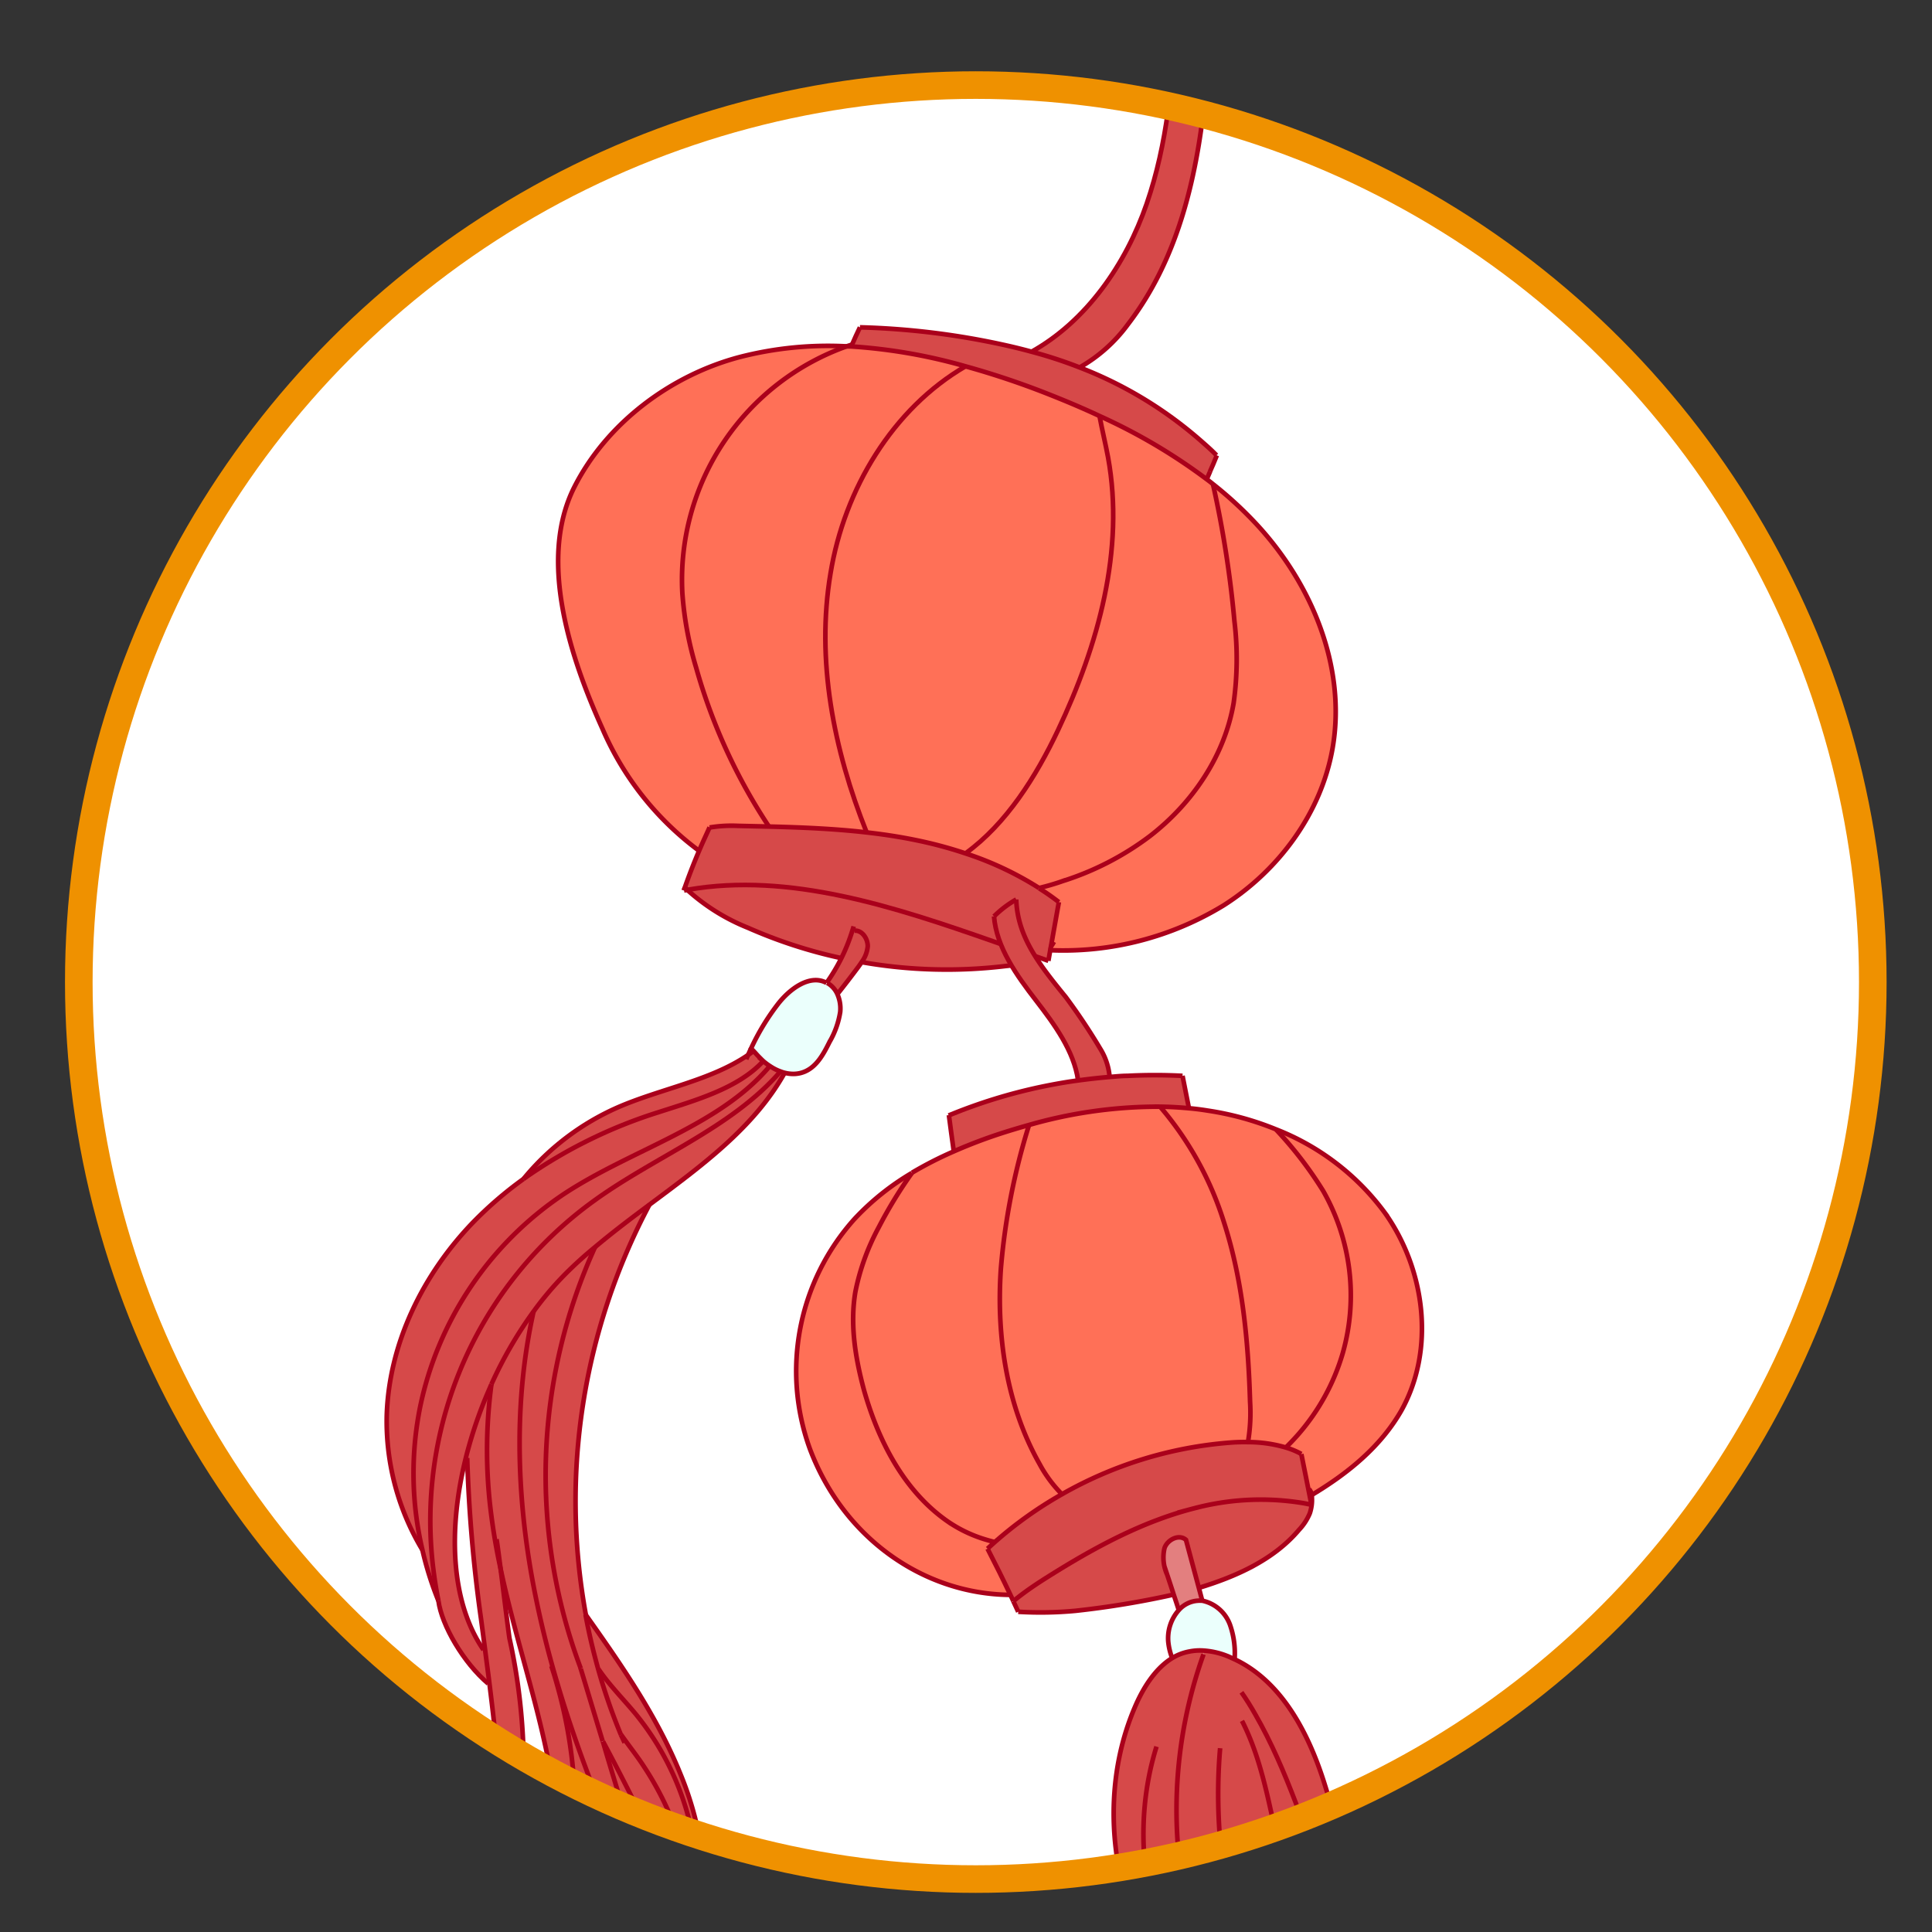 <svg viewBox="0 0 280 280" xmlns:xlink="http://www.w3.org/1999/xlink" xmlns="http://www.w3.org/2000/svg" id="Layer_1"><rect x="0" y="0" width="280" height="280" fill="#333333" stroke="none"/><defs><style>.cls-1,.cls-2{fill:#fff;}.cls-1,.cls-9{stroke:#ef9100;stroke-width:4px;}.cls-1,.cls-7,.cls-9{stroke-miterlimit:10;}.cls-3{clip-path:url(#clip-path);}.cls-4{fill:#ff7057;}.cls-5{fill:#d64949;}.cls-6{fill:#ebfffc;}.cls-7,.cls-9{fill:none;}.cls-7{stroke:#aa001b;stroke-width:0.67px;}.cls-8{fill:#e37f7f;}</style><clipPath id="clip-path"><circle r="130" cy="142.33" cx="141.42" class="cls-1"></circle></clipPath></defs><circle r="130" cy="142.33" cx="141.42" class="cls-2"></circle><g class="cls-3"><g id="燈籠"><path d="M152.31,137.18q.57-3.21,1.15-6.44a33.73,33.73,0,0,0-2.86-2c1.15-.28,2.28-.6,3.4-1a41.92,41.92,0,0,0,12.64-6.51c6.17-4.75,10.85-11.64,12.16-19.32A46.14,46.14,0,0,0,178.9,90a155.24,155.24,0,0,0-3.12-19.89,55.61,55.61,0,0,1,6.2,5.69c8.13,8.71,13.2,20.89,11.14,32.63-1.65,9.36-7.76,17.66-15.78,22.74a44.6,44.6,0,0,1-25.13,6.5C152.25,137.53,152.28,137.36,152.31,137.18Z" class="cls-4"></path><path d="M178.9,90a46.14,46.14,0,0,1-.1,11.86c-1.31,7.68-6,14.57-12.16,19.32A41.92,41.92,0,0,1,154,127.73c-1.12.37-2.25.69-3.4,1h0a47.15,47.15,0,0,0-10.61-5c5.88-4.27,10.18-11.1,13.36-17.83,5.83-12.3,9.69-26.13,7.25-39.52-.37-2-.87-4-1.24-6a82.25,82.25,0,0,1,15.54,9.17c.3.22.6.45.89.69A155.24,155.24,0,0,1,178.9,90Z" class="cls-4"></path><path d="M176.35,66c-.31.78-.64,1.58-1,2.36h0l-.48,1.11a82.25,82.25,0,0,0-15.54-9.17c-2.45-1.15-4.95-2.2-7.46-3.19a118.63,118.63,0,0,0-11.93-4,78.2,78.2,0,0,0-16.58-2.89l.09-.19c.37-.86.76-1.71,1.16-2.54A110.25,110.25,0,0,1,146,50.1c1.2.27,2.35.56,3.49.87h0a65,65,0,0,1,7,2.29A58.57,58.57,0,0,1,174.3,64.11C175,64.71,175.68,65.33,176.35,66Z" class="cls-5"></path><path d="M170.48,2.51a25.39,25.39,0,0,0,4.93.34c-.74,15.54-2.56,31.89-12,44.18a22.34,22.34,0,0,1-7,6.23,65,65,0,0,0-7-2.29c8-4.45,13.71-12.71,16.73-21.48S170,11.65,170.48,2.51Z" class="cls-5"></path><path d="M160.59,66.32c2.44,13.39-1.42,27.22-7.25,39.52-3.18,6.73-7.48,13.56-13.36,17.83a60.22,60.22,0,0,0-7.23-1.94c-2.37-.49-4.76-.85-7.16-1.12-4.76-11.9-7.35-24.92-5.22-37.54,2-12.17,9-23.86,19.59-30a118.63,118.63,0,0,1,11.93,4c2.51,1,5,2,7.46,3.19C159.72,62.31,160.22,64.31,160.59,66.32Z" class="cls-4"></path><path d="M153.46,130.74q-.59,3.22-1.15,6.44c0,.18-.06.35-.1.53-.09.51-.17,1-.27,1.54l-1.5-.53L144,136.45c-14.29-5-29.6-10.08-44.31-7.5l-.37-.38c.63-1.8,1.33-3.58,2.08-5.34.47-1.12,1-2.23,1.49-3.33a19.32,19.32,0,0,1,4.1-.24l4.48.1c4.74.12,9.48.31,14.17.85,2.4.27,4.79.63,7.16,1.12a60.22,60.22,0,0,1,7.23,1.94,47.15,47.15,0,0,1,10.61,5h0A33.73,33.73,0,0,1,153.46,130.74Z" class="cls-5"></path><path d="M123.55,134.81a25.68,25.68,0,0,1-1.61,4.05,70,70,0,0,1-13.54-4.4A29.18,29.18,0,0,1,99.64,129c14.71-2.58,30,2.49,44.31,7.5l6.49,2.27a13.52,13.52,0,0,1-4.65,1.28,71.17,71.17,0,0,1-20.91-.56,4.54,4.54,0,0,0,.88-2.3c0-1.12-.83-2.35-1.94-2.25Z" class="cls-5"></path><path d="M123.38,50.17A78.2,78.2,0,0,1,140,53.06c-10.59,6.15-17.54,17.84-19.59,30-2.13,12.62.46,25.64,5.22,37.54-4.69-.54-9.43-.73-14.17-.85a81.85,81.85,0,0,1-10.53-23,49.28,49.28,0,0,1-2-10.82,35.91,35.91,0,0,1,24-35.81Z" class="cls-4"></path><path d="M123.82,134.89c1.11-.1,2,1.13,1.94,2.25a4.54,4.54,0,0,1-.88,2.3c-.16.24-.32.48-.5.72q-1.48,2-3.08,4a3.47,3.47,0,0,0-1.29-1.57l-.22-.13a26.52,26.52,0,0,0,3.76-7.64Z" class="cls-5"></path><path d="M121.3,144.15a5.15,5.15,0,0,1,.38,2.52,12.49,12.49,0,0,1-1.55,4.34c-.84,1.69-1.81,3.52-3.55,4.28a4.21,4.21,0,0,1-1.7.35,5,5,0,0,1-1.21-.15,3.89,3.89,0,0,1-.58-.18,6.72,6.72,0,0,1-1.54-.77,8.36,8.36,0,0,1-1-.74c-.15-.14-.29-.27-.43-.42-.31-.33-.63-.71-1-1.06l-.36-.37a33.73,33.73,0,0,1,3.84-6.36c1.71-2.25,4.69-4.47,7.1-3.14l.22.13A3.47,3.47,0,0,1,121.3,144.15Z" class="cls-6"></path><path d="M107.19,51.69a51.4,51.4,0,0,1,15.75-1.54A35.91,35.91,0,0,0,98.94,86a49.28,49.28,0,0,0,2,10.82,81.85,81.85,0,0,0,10.53,23l-4.48-.1a19.32,19.32,0,0,0-4.1.24c-.53,1.1-1,2.21-1.49,3.33a43.31,43.31,0,0,1-14-17.7C82.74,95.32,78,81.16,83.24,70.62,87.88,61.28,97.19,54.33,107.19,51.69Z" class="cls-4"></path><path d="M77.3,190.11a59.14,59.14,0,0,0-6.08,10.51v0a63.38,63.38,0,0,0-3.7,10.62c-2.61,10.44-2.21,20.92,2.55,27.85l.23,0c.21,1.63.43,3.26.63,4.89l-.18,0c-3.55-3-6.74-8.42-7.21-12h0c-.34-1.64-.59-3.29-.79-5a57.16,57.16,0,0,1,23.37-53c8.9-6.41,19.9-10.51,27-18.68a3.89,3.89,0,0,0,.58.18c-4.42,7.92-12,13.43-19.52,19-2.67,2-5.35,4-7.89,6.15-1.53,1.28-3,2.62-4.41,4A46.23,46.23,0,0,0,77.3,190.11Z" class="cls-5"></path><path d="M111.55,154.54a6.72,6.72,0,0,0,1.54.77C106,163.48,95,167.58,86.12,174a57.16,57.16,0,0,0-23.37,53c.2,1.67.45,3.32.79,5a48.21,48.21,0,0,1-2.31-7.32v0a48.62,48.62,0,0,1-.33-20.83A49.13,49.13,0,0,1,81.79,173C91.59,166.58,104.16,163.29,111.55,154.54Z" class="cls-5"></path><path d="M110.6,153.8a8.36,8.36,0,0,0,1,.74c-7.39,8.75-20,12-29.76,18.48a49.13,49.13,0,0,0-20.9,30.78,48.62,48.62,0,0,0,.33,20.83,36.24,36.24,0,0,1-5.17-19.45c.31-10.49,5.26-20.54,12.55-28.07a55.33,55.33,0,0,1,7.26-6.24h0a70.49,70.49,0,0,1,19.51-9.65C100.78,159.46,106.93,157.77,110.6,153.8Z" class="cls-5"></path><path d="M108.42,152.89c.27-.18.53-.38.79-.57.33.35.65.73,1,1.06.14.15.28.28.43.42-3.67,4-9.82,5.66-15.22,7.41a70.49,70.49,0,0,0-19.51,9.65,36.81,36.81,0,0,1,13.65-10.37C95.73,157.78,103,156.62,108.42,152.89Z" class="cls-5"></path><path d="M102,270.79c.34,3.81.42,8.45-1.2,12.11.05-1.76-.16-3.61-.24-5h0c1.38-4.28.44-9.68-.54-13.68a40.07,40.07,0,0,0-7.82-15.73c-1.81-2.21-3.9-4.27-5.49-6.64-.72-2.58-1.34-5.19-1.82-7.82,5.17,7.3,10.32,14.7,13.68,23A47.11,47.11,0,0,1,102,270.79Z" class="cls-5"></path><path d="M95.05,267.6q-3.66-7.69-7.68-15.22l0,0h0q-1.59-5.23-3.17-10.49v-.05a79.76,79.76,0,0,1,2.09-61.12c2.54-2.14,5.22-4.16,7.89-6.15a91.54,91.54,0,0,0-9.24,59.51h0c.48,2.63,1.1,5.24,1.82,7.82A84.41,84.41,0,0,0,90,251.44h0c1.09,1.52,2.24,3,3.27,4.57a44.49,44.49,0,0,1,7.27,21.92h0c.08,1.35.29,3.2.24,5h0a8,8,0,0,1-1,4.15,7,7,0,0,1-1.21,1.4,17.75,17.75,0,0,0,.59-9.7,46.3,46.3,0,0,0-4-10.74C95.19,267.88,95.12,267.74,95.05,267.6Z" class="cls-5"></path><path d="M100,264.25c1,4,1.92,9.4.54,13.68A44.49,44.49,0,0,0,93.31,256c-1-1.55-2.18-3-3.27-4.57h0a84.41,84.41,0,0,1-3.31-9.56c1.59,2.37,3.68,4.43,5.49,6.64A40.07,40.07,0,0,1,100,264.25Z" class="cls-5"></path><path d="M95.05,267.6a41.12,41.12,0,0,1,1.19,13.8,63.64,63.64,0,0,0-5.35-17.13c-.43-1.59-.9-3.15-1.37-4.72-.72-2.38-1.46-4.78-2.15-7.17Q91.38,259.9,95.05,267.6Z" class="cls-5"></path><path d="M90.89,264.27a43.67,43.67,0,0,1,1.66,9.61c0,.33,0,.65,0,1-1.41-3.14-2.79-6.31-4.11-9.49-.5-1.22-1-2.43-1.49-3.66h0c-2.34-5.88-4.48-11.84-6.26-17.89a143.17,143.17,0,0,1-3.47-14.3c-2.43-13-2.8-26.54.06-39.4a46.23,46.23,0,0,1,4.55-5.39c1.4-1.41,2.88-2.75,4.41-4a79.76,79.76,0,0,0-2.09,61.12v.05q1.57,5.25,3.17,10.49h0l0,0c.69,2.39,1.43,4.79,2.15,7.17C90,261.12,90.46,262.68,90.89,264.27Z" class="cls-5"></path><path d="M79.9,294.36c.93-2.26,1.74-4.6,2.49-6.9,2.73-8.33,5.15-17,4.58-25.75.48,1.23,1,2.44,1.49,3.66a39.81,39.81,0,0,1-.38,9.81c-1,6.57-3.43,12.87-6.06,19-2.2,5.12-5,10.63-10.23,12.63l-.07-.07C75.47,303.45,78,299.05,79.9,294.36Z" class="cls-5"></path><path d="M87,261.71c.57,8.7-1.85,17.42-4.58,25.75-.75,2.3-1.56,4.64-2.49,6.9,1.59-7.24,2.89-14.62,2.81-22a68.49,68.49,0,0,0-2.06-28.58h.06c1.78,6.05,3.92,12,6.26,17.89Z" class="cls-5"></path><path d="M72.51,227.36A90.78,90.78,0,0,1,71,217.91a72.3,72.3,0,0,1,.26-17.27v0a59.14,59.14,0,0,1,6.08-10.51c-2.86,12.86-2.49,26.41-.06,39.4a143.17,143.17,0,0,0,3.47,14.3h-.06a68.49,68.49,0,0,1,2.06,28.58,65.66,65.66,0,0,1-2.44,10.91c-.93,3-2.32,6.15-4.77,7.89,3.65-5.93,5.21-12.87,5.44-20h0v0a70.4,70.4,0,0,0-1.31-15.08c-.06-.36-.14-.72-.21-1.08h0c-1.13-5.62-2.69-11.15-4.19-16.69h0C74.24,234.68,73.29,231,72.51,227.36Z" class="cls-5"></path><path d="M79.63,256.1a70.4,70.4,0,0,1,1.31,15.08v0h0a151.64,151.64,0,0,1-5.16,18.72c-.16.47-.33.95-.5,1.41,0,.15-.1.3-.16.44v0h0c-2,5.6-4.78,11.12-9.53,14.62a15,15,0,0,1-12.4,2.48,25.18,25.18,0,0,0,15-11.44,48.14,48.14,0,0,0,3.63-8.56c3.87-11,7.78-22.33,7.6-33.89C79.49,255.38,79.57,255.74,79.63,256.1Z" class="cls-5"></path><path d="M80.94,271.21c-.23,7.12-1.79,14.06-5.44,20h0l-.21.13c.17-.46.34-.94.5-1.41A151.64,151.64,0,0,0,80.94,271.21Z" class="cls-5"></path><path d="M73.81,237.5a86.85,86.85,0,0,1-.67,40.3,46.63,46.63,0,0,1-4,10.47c3.25-10.08,3.78-21.3,3-32-.3-4.12-.76-8.23-1.27-12.34-.2-1.63-.42-3.26-.63-4.89s-.39-3-.59-4.49a212.31,212.31,0,0,1-2-23.29l-.19,0a63.38,63.38,0,0,1,3.7-10.62A72.3,72.3,0,0,0,71,217.91a90.78,90.78,0,0,0,1.55,9.45C73,231.44,73.71,237,73.81,237.5Z" class="cls-5"></path><path d="M149.46,51c8-4.45,13.71-12.71,16.73-21.48s3.76-17.84,4.29-27" class="cls-7"></path><path d="M156.45,53.26a22.34,22.34,0,0,0,7-6.23c9.45-12.29,11.27-28.64,12-44.18,0-.5.05-1,.07-1.51" class="cls-7"></path><path d="M152.21,137.71a44.6,44.6,0,0,0,25.13-6.5c8-5.08,14.13-13.38,15.78-22.74,2.06-11.74-3-23.92-11.14-32.63a55.61,55.61,0,0,0-6.2-5.69c-.29-.24-.59-.47-.89-.69a82.25,82.25,0,0,0-15.54-9.17c-2.45-1.15-4.95-2.2-7.46-3.19a118.63,118.63,0,0,0-11.93-4,78.2,78.2,0,0,0-16.58-2.89l-.44,0a51.4,51.4,0,0,0-15.75,1.54c-10,2.64-19.31,9.59-24,18.93-5.24,10.54-.5,24.7,4.11,34.91a43.31,43.31,0,0,0,14,17.7" class="cls-7"></path><path d="M124.63,47.44c-.4.83-.79,1.68-1.16,2.54l-.09.19" class="cls-7"></path><path d="M124.63,47.44A110.25,110.25,0,0,1,146,50.1c1.2.27,2.35.56,3.49.87h0a65,65,0,0,1,7,2.29A58.57,58.57,0,0,1,174.3,64.11c.69.6,1.38,1.22,2,1.87" class="cls-7"></path><path d="M175.37,68.35l-.48,1.11" class="cls-7"></path><path d="M176.35,66c-.31.78-.64,1.58-1,2.36" class="cls-7"></path><path d="M99.09,129.05a4.68,4.68,0,0,1,.18-.48c.63-1.8,1.33-3.58,2.08-5.34.47-1.12,1-2.23,1.49-3.33" class="cls-7"></path><path d="M150.59,128.7a47.15,47.15,0,0,0-10.61-5,60.22,60.22,0,0,0-7.23-1.94c-2.37-.49-4.76-.85-7.16-1.12-4.69-.54-9.43-.73-14.17-.85l-4.48-.1a19.32,19.32,0,0,0-4.1.24" class="cls-7"></path><path d="M153.46,130.74a33.73,33.73,0,0,0-2.86-2" class="cls-7"></path><path d="M151.94,139.25c.1-.51.18-1,.27-1.54,0-.18.07-.35.1-.53q.57-3.21,1.15-6.44" class="cls-7"></path><path d="M151.94,139.25l-1.5-.53L144,136.45c-14.29-5-29.6-10.08-44.31-7.5l-.55.1" class="cls-7"></path><path d="M121.94,138.86a70,70,0,0,1-13.54-4.4A29.18,29.18,0,0,1,99.64,129l-.37-.38" class="cls-7"></path><path d="M152.74,136.5a4.15,4.15,0,0,1-.43.68" class="cls-7"></path><path d="M124.88,139.44a71.17,71.17,0,0,0,20.91.56,13.52,13.52,0,0,0,4.65-1.28" class="cls-7"></path><path d="M125.59,120.61c-4.76-11.9-7.35-24.92-5.22-37.54,2-12.17,9-23.86,19.59-30" class="cls-7"></path><path d="M159.35,60.29c.37,2,.87,4,1.24,6,2.44,13.39-1.42,27.22-7.25,39.52-3.18,6.73-7.48,13.56-13.36,17.83" class="cls-7"></path><path d="M150.59,128.7h0c1.15-.28,2.28-.6,3.4-1a41.92,41.92,0,0,0,12.64-6.51c6.17-4.75,10.85-11.64,12.16-19.32A46.14,46.14,0,0,0,178.9,90a155.24,155.24,0,0,0-3.12-19.89" class="cls-7"></path><line y2="68.34" x2="175.37" y1="68.35" x1="175.37" class="cls-7"></line><path d="M111.42,119.76a81.85,81.85,0,0,1-10.53-23,49.28,49.28,0,0,1-2-10.82,35.91,35.91,0,0,1,24-35.81l.53-.17" class="cls-7"></path><path d="M119.79,142.45a26.52,26.52,0,0,0,3.76-7.64c.06-.18.12-.36.17-.55" class="cls-7"></path><path d="M121.3,144.15q1.59-2,3.08-4c.18-.24.34-.48.5-.72a4.54,4.54,0,0,0,.88-2.3c0-1.12-.83-2.35-1.94-2.25" class="cls-7"></path><path d="M108.15,153.51c.08-.21.17-.41.27-.62s.27-.63.43-.94" class="cls-7"></path><path d="M119.79,142.45c-2.41-1.33-5.39.89-7.1,3.14a33.73,33.73,0,0,0-3.84,6.36l.36.37c.33.35.65.73,1,1.06.14.15.28.28.43.42a8.36,8.36,0,0,0,1,.74,6.72,6.72,0,0,0,1.54.77,3.89,3.89,0,0,0,.58.18,5,5,0,0,0,1.21.15,4.21,4.21,0,0,0,1.7-.35c1.74-.76,2.71-2.59,3.55-4.28a12.49,12.49,0,0,0,1.55-4.34,5.15,5.15,0,0,0-.38-2.52,3.47,3.47,0,0,0-1.29-1.57l-.22-.13" class="cls-7"></path><path d="M75.87,170.86a70.49,70.49,0,0,1,19.51-9.65c5.4-1.75,11.55-3.44,15.22-7.41" class="cls-7"></path><path d="M61.22,224.63a36.24,36.24,0,0,1-5.17-19.45c.31-10.49,5.26-20.54,12.55-28.07a55.33,55.33,0,0,1,7.26-6.24" class="cls-7"></path><path d="M63.54,232a48.21,48.21,0,0,1-2.31-7.32v0a48.62,48.62,0,0,1-.33-20.83A49.13,49.13,0,0,1,81.79,173c9.8-6.44,22.37-9.73,29.76-18.48" class="cls-7"></path><path d="M70.75,244c-3.55-3-6.74-8.42-7.21-12" class="cls-7"></path><path d="M113.09,155.31C106,163.48,95,167.58,86.12,174a57.16,57.16,0,0,0-23.37,53c.2,1.67.45,3.32.79,5h0" class="cls-7"></path><path d="M71.22,200.62a59.14,59.14,0,0,1,6.08-10.51,46.23,46.23,0,0,1,4.55-5.39c1.4-1.41,2.88-2.75,4.41-4,2.54-2.14,5.22-4.16,7.89-6.15,7.54-5.62,15.1-11.13,19.52-19" class="cls-7"></path><path d="M70.07,239.11c-4.76-6.93-5.16-17.41-2.55-27.85a63.38,63.38,0,0,1,3.7-10.62" class="cls-7"></path><path d="M84.91,234.05a91.54,91.54,0,0,1,9.24-59.51" class="cls-7"></path><path d="M90,251.44a84.41,84.41,0,0,1-3.31-9.56c-.72-2.58-1.34-5.19-1.82-7.82" class="cls-7"></path><path d="M90.52,252.56,90,251.44" class="cls-7"></path><path d="M86.26,180.69a79.76,79.76,0,0,0-2.09,61.12" class="cls-7"></path><path d="M87,261.71c.48,1.23,1,2.44,1.49,3.66,1.32,3.18,2.7,6.35,4.11,9.49" class="cls-7"></path><path d="M77.32,190l0,.11c-2.86,12.86-2.49,26.41-.06,39.4a143.17,143.17,0,0,0,3.47,14.3c1.78,6.05,3.92,12,6.26,17.89" class="cls-7"></path><path d="M80.94,271.21c-.23,7.12-1.79,14.06-5.44,20" class="cls-7"></path><path d="M79.42,255c.07.36.15.72.21,1.08a70.4,70.4,0,0,1,1.31,15.08" class="cls-7"></path><path d="M71.22,200.62v0A72.3,72.3,0,0,0,71,217.91a90.78,90.78,0,0,0,1.55,9.45c.78,3.67,1.73,7.32,2.72,11h0c1.5,5.54,3.06,11.07,4.19,16.69" class="cls-7"></path><path d="M67.71,211.3a212.31,212.31,0,0,0,2,23.29c.2,1.5.4,3,.59,4.49s.43,3.26.63,4.89c.51,4.11,1,8.22,1.27,12.34.76,10.66.23,21.88-3,32" class="cls-7"></path><path d="M69.18,288.27a46.63,46.63,0,0,0,4-10.47,86.85,86.85,0,0,0,.67-40.3c-.1-.48-.78-6.06-1.3-10.14-.29-2.22-.52-4-.59-4.26" class="cls-7"></path><path d="M75.28,291.34l.21-.13h0c2.45-1.74,3.84-4.91,4.77-7.89a65.66,65.66,0,0,0,2.44-10.91,68.49,68.49,0,0,0-2.06-28.58c-.22-.8-.47-1.59-.73-2.38" class="cls-7"></path><path d="M79.42,255h0c.18,11.56-3.73,22.92-7.6,33.89a48.14,48.14,0,0,1-3.63,8.56,25.18,25.18,0,0,1-15,11.44" class="cls-7"></path><path d="M87.37,252.38c.69,2.39,1.43,4.79,2.15,7.17.47,1.57.94,3.13,1.37,4.72a43.67,43.67,0,0,1,1.66,9.61c0,.33,0,.65,0,1h0" class="cls-7"></path><path d="M84.17,241.81v.05q1.57,5.25,3.17,10.49" class="cls-7"></path><path d="M88.46,265.37a39.81,39.81,0,0,1-.38,9.81c-1,6.57-3.43,12.87-6.06,19-2.2,5.12-5,10.63-10.23,12.63" class="cls-7"></path><path d="M70.91,307.39c.27-.21.55-.44.81-.67,3.75-3.27,6.25-7.67,8.18-12.36.93-2.26,1.74-4.6,2.49-6.9,2.73-8.33,5.15-17,4.58-25.75h0" class="cls-7"></path><path d="M84.81,233.91l.1.14h0c5.17,7.3,10.32,14.7,13.68,23A47.11,47.11,0,0,1,102,270.79c.34,3.81.42,8.45-1.2,12.11" class="cls-7"></path><path d="M86.73,241.88c1.59,2.37,3.68,4.43,5.49,6.64A40.07,40.07,0,0,1,100,264.25c1,4,1.92,9.4.54,13.68" class="cls-7"></path><path d="M95.91,290.2a3.25,3.25,0,0,0,1.92-1l.81-.72a7,7,0,0,0,1.21-1.4,8,8,0,0,0,1-4.15h0c.05-1.76-.16-3.61-.24-5h0A44.49,44.49,0,0,0,93.31,256c-1-1.55-2.18-3-3.27-4.57h0" class="cls-7"></path><path d="M98,289.94a10.39,10.39,0,0,0,.68-1.48,17.75,17.75,0,0,0,.59-9.7,46.3,46.3,0,0,0-4-10.74c-.06-.14-.13-.28-.2-.42q-3.66-7.69-7.68-15.22l0,0h0" class="cls-7"></path><path d="M53.16,308.91h0a15,15,0,0,0,12.4-2.48c4.75-3.5,7.48-9,9.53-14.62h0v0c.06-.14.11-.29.16-.44.17-.46.34-.94.5-1.41a151.64,151.64,0,0,0,5.16-18.72h0v0" class="cls-7"></path><path d="M75.86,170.87h0a36.81,36.81,0,0,1,13.65-10.37c6.21-2.71,13.45-3.87,18.9-7.6.27-.18.53-.38.79-.57" class="cls-7"></path><path d="M82.08,264.68a50.13,50.13,0,0,1,.63,7.72c.08,7.34-1.22,14.72-2.81,22-.19.92-.4,1.83-.61,2.75" class="cls-7"></path><path d="M89.11,260.81c.63,1.14,1.22,2.29,1.78,3.46a63.64,63.64,0,0,1,5.35,17.13" class="cls-7"></path><path d="M96.07,283.05c.07-.55.13-1.09.17-1.64h0a41.12,41.12,0,0,0-1.19-13.8s0,0,0,0" class="cls-7"></path><path d="M170.48,2.51a25.39,25.39,0,0,0,4.93.34h0" class="cls-7"></path><path d="M218.68,308.11c3.77,4.4,5.47,9.86,6.09,15.65a30.85,30.85,0,0,0-4.1-6.47c-.41-.54-.86-1.05-1.31-1.55-2.9-3.15-6.5-5.63-9.82-8.37a72.1,72.1,0,0,1-23.45-36.68c-1.9-7.15-2.72-14.7-6.08-21.29l1.91-1C191.26,264.7,193,285.72,207,298.21c3.73,3.35,8.18,5.9,11.48,9.66h0C218.55,308,218.61,308,218.68,308.11Z" class="cls-5"></path><path d="M195.5,311a56.73,56.73,0,0,1-9.57-6c-1.13-1.35-2.19-2.75-3.19-4.18a66.82,66.82,0,0,1-8.32-61.06v-.56a11.29,11.29,0,0,1,3.79.9l.75.34c6.78,3.18,10.66,10.59,13,17.79,2.36,7.47,3.68,15.44,8,22,3.91,6,10,10.31,14,16.27a32.6,32.6,0,0,1,4.61,11.36c-3.3-3.76-7.75-6.31-11.48-9.66-14-12.49-15.74-33.51-25.08-49.77l-1.91,1c3.36,6.59,4.18,14.14,6.08,21.29a72.1,72.1,0,0,0,23.45,36.68c3.32,2.74,6.92,5.22,9.82,8.37a51.91,51.91,0,0,1-.2,6.24,54.6,54.6,0,0,1-.94,6.33,31.05,31.05,0,0,0-3.94-7.61c-4.56-6.47-10.87-11.45-16.19-17.3a71.55,71.55,0,0,1-14.64-24.71l-.57.2c.08,9.55,5.48,18.23,11.47,25.69,1.11,1.4,2.27,2.79,3.42,4.16h0c1.34,1.59,2.67,3.18,4,4.79,1,1.88,2.37,3.64,3.45,5.48a51,51,0,0,1-9.69-8Z" class="cls-5"></path><path d="M214.28,320.7a31.05,31.05,0,0,1,3.94,7.61,39.57,39.57,0,0,1-4.05,11.13,39.17,39.17,0,0,0-1.31-6.62c-.1-.38-.22-.75-.33-1.12a41.07,41.07,0,0,0-1.49-3.92c-.37-.83-.76-1.64-1.18-2.43h0a71,71,0,0,0-8.11-11.8c-1.31-1.61-2.64-3.2-4-4.79h0c-1.15-1.37-2.31-2.76-3.42-4.16-6-7.46-11.39-16.14-11.47-25.69l.57-.2a71.55,71.55,0,0,0,14.64,24.71C203.41,309.25,209.72,314.23,214.28,320.7Z" class="cls-5"></path><path d="M190.1,216.67l-.28.17c-.4-2-.8-4.06-1.22-6.1a11.32,11.32,0,0,0-2.26-.94c.6-.59,1.17-1.19,1.72-1.81a31.23,31.23,0,0,0,6.55-11.91,30.63,30.63,0,0,0-2.84-23.47,55.64,55.64,0,0,0-6.85-8.92,35.72,35.72,0,0,1,15.73,12.06c5.88,8.25,7.34,19.83,2.41,28.67C200.12,209.7,195.35,213.53,190.1,216.67Z" class="cls-4"></path><path d="M191.77,172.61a30.63,30.63,0,0,1,2.84,23.47A31.23,31.23,0,0,1,188.06,208c-.55.62-1.12,1.22-1.72,1.81a19.49,19.49,0,0,0-5.47-.78,25.49,25.49,0,0,0,.3-5.8c-.26-8.85-1.09-17.76-3.83-26.18a47.49,47.49,0,0,0-9.21-16.65c1.4,0,2.79.1,4.18.23.92.08,1.84.2,2.76.35a42.87,42.87,0,0,1,9.85,2.72A55.64,55.64,0,0,1,191.77,172.61Z" class="cls-4"></path><path d="M190.1,216.67a6.12,6.12,0,0,1-.27,2.64,7.81,7.81,0,0,1-1.56,2.4c-3.67,4.36-9.15,6.78-14.51,8.41-.64-2.32-1.26-4.64-1.88-7-1-.88-2.68-.06-3.11,1.19a6,6,0,0,0,.38,3.84c.32,1,.63,1.93.95,2.9a129.28,129.28,0,0,1-14.22,2.35,54.29,54.29,0,0,1-8.31.14l-.71-1.53h0c.38-.32.78-.64,1.18-.94,1.23-.93,2.52-1.78,3.81-2.59,6.64-4.18,13.63-8,21.24-9.94a37.65,37.65,0,0,1,15.19-.84c.61.09,1.2.2,1.79.34-.08-.41-.16-.83-.25-1.24Z" class="cls-5"></path><path d="M189.82,216.84c.09.41.17.83.25,1.24-.59-.14-1.18-.25-1.79-.34a37.65,37.65,0,0,0-15.19.84c-7.61,1.93-14.6,5.76-21.24,9.94-1.29.81-2.58,1.66-3.81,2.59-.4.3-.8.62-1.18.94-.15-.31-.29-.62-.43-.92-1.06-2.24-2.17-4.47-3.31-6.68.36-.34.73-.67,1.1-1a57.65,57.65,0,0,1,9.68-6.89,58.28,58.28,0,0,1,24.29-7.48,26.39,26.39,0,0,1,2.68-.08,19.49,19.49,0,0,1,5.47.78,11.32,11.32,0,0,1,2.26.94C189,212.78,189.42,214.81,189.82,216.84Z" class="cls-5"></path><path d="M177.89,297.52c-14.35-11.55-20.59-32.88-13.36-49.95,1.17-2.78,2.91-5.62,5.39-7.18a7.32,7.32,0,0,1,2.6-1,7.65,7.65,0,0,1,1.91-.13v.56a66.82,66.82,0,0,0,8.32,61.06c1,1.43,2.06,2.83,3.19,4.18a55.85,55.85,0,0,1-8-7.5Z" class="cls-5"></path><path d="M181.17,203.22a25.49,25.49,0,0,1-.3,5.8,26.39,26.39,0,0,0-2.68.08,58.28,58.28,0,0,0-24.29,7.48,18.78,18.78,0,0,1-3.24-4.38c-4.79-8.49-6.27-18.54-5.61-28.26a96.15,96.15,0,0,1,4.1-20.91,67.69,67.69,0,0,1,19-2.64A47.49,47.49,0,0,1,177.34,177C180.08,185.46,180.91,194.37,181.17,203.22Z" class="cls-4"></path><path d="M178.31,235.53a12.41,12.41,0,0,1,.66,4.93l-.75-.34a11.29,11.29,0,0,0-3.79-.9,7.65,7.65,0,0,0-1.91.13,7.32,7.32,0,0,0-2.6,1,8.74,8.74,0,0,1-.61-2.49,6.14,6.14,0,0,1,1.53-4.55,4,4,0,0,1,2.71-1.36,4.34,4.34,0,0,1,.72,0A5.48,5.48,0,0,1,178.31,235.53Z" class="cls-6"></path><path d="M174.21,231.83c0,.07,0,.13.06.19a4.34,4.34,0,0,0-.72,0,4,4,0,0,0-2.71,1.36c-.24-.76-.49-1.51-.74-2.25-.32-1-.63-1.94-.95-2.9a6,6,0,0,1-.38-3.84c.43-1.25,2.13-2.07,3.11-1.19.62,2.31,1.24,4.63,1.88,7Z" class="cls-8"></path><path d="M171.38,155.92l.93,4.7c-1.39-.13-2.78-.21-4.18-.23a67.69,67.69,0,0,0-19,2.64c-1.33.37-2.66.77-4,1.2a72.76,72.76,0,0,0-6.94,2.64c-.25-1.76-.48-3.5-.71-5.26a76.44,76.44,0,0,1,13.38-4.14c1.77-.37,3.55-.69,5.34-.93,1.54-.21,3.07-.38,4.61-.51.85-.06,1.7-.12,2.56-.16A78.48,78.48,0,0,1,171.38,155.92Z" class="cls-5"></path><path d="M159.49,152a9.16,9.16,0,0,1,1.36,4.05c-1.54.13-3.07.3-4.61.51-.6-4.22-3.42-8.08-6.09-11.54-2.81-3.64-5.74-7.72-6.09-12.19a15.64,15.64,0,0,1,3.22-2.45c.18,5.41,3.34,9.44,7.17,14.13A88.29,88.29,0,0,1,159.49,152Z" class="cls-5"></path><path d="M150.66,212.2a18.78,18.78,0,0,0,3.24,4.38,57.65,57.65,0,0,0-9.68,6.89c-.65-.15-1.28-.33-1.92-.54a19.55,19.55,0,0,1-5-2.48c-6.29-4.36-10-11.61-12.1-19-1.3-4.64-2.06-9.52-1.25-14.27a33.23,33.23,0,0,1,3.4-9.37,64.67,64.67,0,0,1,4.79-7.84s0,0,0,0a54.14,54.14,0,0,1,6.07-3.1,72.76,72.76,0,0,1,6.94-2.64c1.32-.43,2.65-.83,4-1.2a96.15,96.15,0,0,0-4.1,20.91C144.39,193.66,145.87,203.71,150.66,212.2Z" class="cls-4"></path><path d="M143.12,224.45c1.14,2.21,2.25,4.44,3.31,6.68-12.54-.09-24.2-8.23-29.07-21.2a33,33,0,0,1,6.49-33.29,37.16,37.16,0,0,1,8.3-6.65,64.67,64.67,0,0,0-4.79,7.84,33.23,33.23,0,0,0-3.4,9.37c-.81,4.75,0,9.63,1.25,14.27,2.09,7.37,5.81,14.62,12.1,19a19.55,19.55,0,0,0,5,2.48c.64.21,1.27.39,1.92.54C143.85,223.78,143.48,224.11,143.12,224.45Z" class="cls-4"></path><path d="M132.15,170a37.16,37.16,0,0,0-8.3,6.65,33,33,0,0,0-6.49,33.29c4.87,13,16.53,21.11,29.07,21.2" class="cls-7"></path><path d="M189.82,216.84l.28-.17c5.25-3.14,10-7,13-12.25,4.93-8.84,3.47-20.42-2.41-28.67a35.72,35.72,0,0,0-15.73-12.06,42.87,42.87,0,0,0-9.85-2.72c-.92-.15-1.84-.27-2.76-.35-1.39-.13-2.78-.21-4.18-.23a67.69,67.69,0,0,0-19,2.64c-1.33.37-2.66.77-4,1.2a72.76,72.76,0,0,0-6.94,2.64,54.14,54.14,0,0,0-6.07,3.1" class="cls-7"></path><path d="M146.86,232.06l.71,1.53" class="cls-7"></path><path d="M143.12,224.45c1.14,2.21,2.25,4.44,3.31,6.68.14.3.28.61.43.92" class="cls-7"></path><path d="M143.12,224.45c.36-.34.73-.67,1.1-1a57.65,57.65,0,0,1,9.68-6.89,58.28,58.28,0,0,1,24.29-7.48,26.39,26.39,0,0,1,2.68-.08,19.49,19.49,0,0,1,5.47.78,11.32,11.32,0,0,1,2.26.94" class="cls-7"></path><path d="M190.07,218.08c-.08-.41-.16-.83-.25-1.24-.4-2-.8-4.06-1.22-6.1" class="cls-7"></path><path d="M146.86,232.06h0c.38-.32.78-.64,1.18-.94,1.23-.93,2.52-1.78,3.81-2.59,6.64-4.18,13.63-8,21.24-9.94a37.65,37.65,0,0,1,15.19-.84c.61.09,1.2.2,1.79.34" class="cls-7"></path><path d="M189.73,215.83a1.49,1.49,0,0,1,.37.84,6.12,6.12,0,0,1-.27,2.64,7.81,7.81,0,0,1-1.56,2.4c-3.67,4.36-9.15,6.78-14.51,8.41" class="cls-7"></path><path d="M147.57,233.59a54.29,54.29,0,0,0,8.31-.14,129.28,129.28,0,0,0,14.22-2.35" class="cls-7"></path><path d="M149.15,163a96.15,96.15,0,0,0-4.1,20.91c-.66,9.72.82,19.77,5.61,28.26a18.78,18.78,0,0,0,3.24,4.38" class="cls-7"></path><path d="M168.13,160.39A47.49,47.49,0,0,1,177.34,177c2.74,8.42,3.57,17.33,3.83,26.18a25.49,25.49,0,0,1-.3,5.8" class="cls-7"></path><path d="M132.16,170s0,0,0,0a64.67,64.67,0,0,0-4.79,7.84,33.23,33.23,0,0,0-3.4,9.37c-.81,4.75,0,9.63,1.25,14.27,2.09,7.37,5.81,14.62,12.1,19a19.55,19.55,0,0,0,5,2.48c.64.21,1.27.39,1.92.54" class="cls-7"></path><path d="M186.34,209.8c.6-.59,1.17-1.19,1.72-1.81a31.23,31.23,0,0,0,6.55-11.91,30.63,30.63,0,0,0-2.84-23.47,55.64,55.64,0,0,0-6.85-8.92" class="cls-7"></path><path d="M170.84,233.35c-.24-.76-.49-1.51-.74-2.25-.32-1-.63-1.94-.95-2.9a6,6,0,0,1-.38-3.84c.43-1.25,2.13-2.07,3.11-1.19.62,2.31,1.24,4.63,1.88,7l.45,1.71c0,.07,0,.13.06.19" class="cls-7"></path><path d="M169.92,240.39a8.74,8.74,0,0,1-.61-2.49,6.14,6.14,0,0,1,1.53-4.55,4,4,0,0,1,2.71-1.36,4.34,4.34,0,0,1,.72,0,5.48,5.48,0,0,1,4,3.51,12.41,12.41,0,0,1,.66,4.93" class="cls-7"></path><path d="M218.48,307.87a32.6,32.6,0,0,0-4.61-11.36c-4-6-10.07-10.28-14-16.27-4.28-6.55-5.6-14.52-8-22-2.3-7.2-6.18-14.61-13-17.79l-.75-.34a11.29,11.29,0,0,0-3.79-.9,7.65,7.65,0,0,0-1.91.13,7.32,7.32,0,0,0-2.6,1c-2.48,1.56-4.22,4.4-5.39,7.18-7.23,17.07-1,38.4,13.36,49.95" class="cls-7"></path><path d="M167.61,253.13c-3.52,11.28-2,23.9,3.44,34.39a52.21,52.21,0,0,0,6.84,10h0a55.85,55.85,0,0,0,8,7.5,56.73,56.73,0,0,0,9.57,6" class="cls-7"></path><path d="M185.93,305c-1.13-1.35-2.19-2.75-3.19-4.18a66.82,66.82,0,0,1-8.32-61.06" class="cls-7"></path><path d="M176.83,253.36c-1.75,20.3,4.67,42.94,18.67,57.63h0a51,51,0,0,0,9.69,8" class="cls-7"></path><path d="M224.77,323.76c-.62-5.79-2.32-11.25-6.09-15.65-.07-.08-.13-.16-.2-.23h0c-3.3-3.76-7.75-6.31-11.48-9.66-14-12.49-15.74-33.51-25.08-49.77-.61-1.08-1.27-2.15-2-3.19" class="cls-7"></path><path d="M180,249.4c3.36,6.59,4.18,14.14,6.08,21.29a72.1,72.1,0,0,0,23.45,36.68c3.32,2.74,6.92,5.22,9.82,8.37.45.5.9,1,1.31,1.55a30.85,30.85,0,0,1,4.1,6.47h0" class="cls-7"></path><path d="M180.7,268.25a70.65,70.65,0,0,0,2.75,10.44,71.55,71.55,0,0,0,14.64,24.71c5.32,5.85,11.63,10.83,16.19,17.3a31.05,31.05,0,0,1,3.94,7.61" class="cls-7"></path><path d="M182.88,278.89c.08,9.55,5.48,18.23,11.47,25.69,1.11,1.4,2.27,2.79,3.42,4.16h0c1.34,1.59,2.67,3.18,4,4.79a71,71,0,0,1,8.11,11.8" class="cls-7"></path><path d="M138.23,166.87c-.25-1.76-.48-3.5-.71-5.26" class="cls-7"></path><path d="M172.31,160.62l-.93-4.7" class="cls-7"></path><path d="M171.38,155.92a78.48,78.48,0,0,0-8,0c-.86,0-1.71.1-2.56.16-1.54.13-3.07.3-4.61.51-1.79.24-3.57.56-5.34.93a76.44,76.44,0,0,0-13.38,4.14" class="cls-7"></path><path d="M147.28,130.36c.18,5.41,3.34,9.44,7.17,14.13a88.29,88.29,0,0,1,5,7.49,9.16,9.16,0,0,1,1.36,4.05" class="cls-7"></path><path d="M144.06,132.81c.35,4.47,3.28,8.55,6.09,12.19,2.67,3.46,5.49,7.32,6.09,11.54" class="cls-7"></path><path d="M147.28,130.36a15.64,15.64,0,0,0-3.22,2.45" class="cls-7"></path></g></g><circle r="130" cy="142.33" cx="141.42" class="cls-9"></circle></svg>